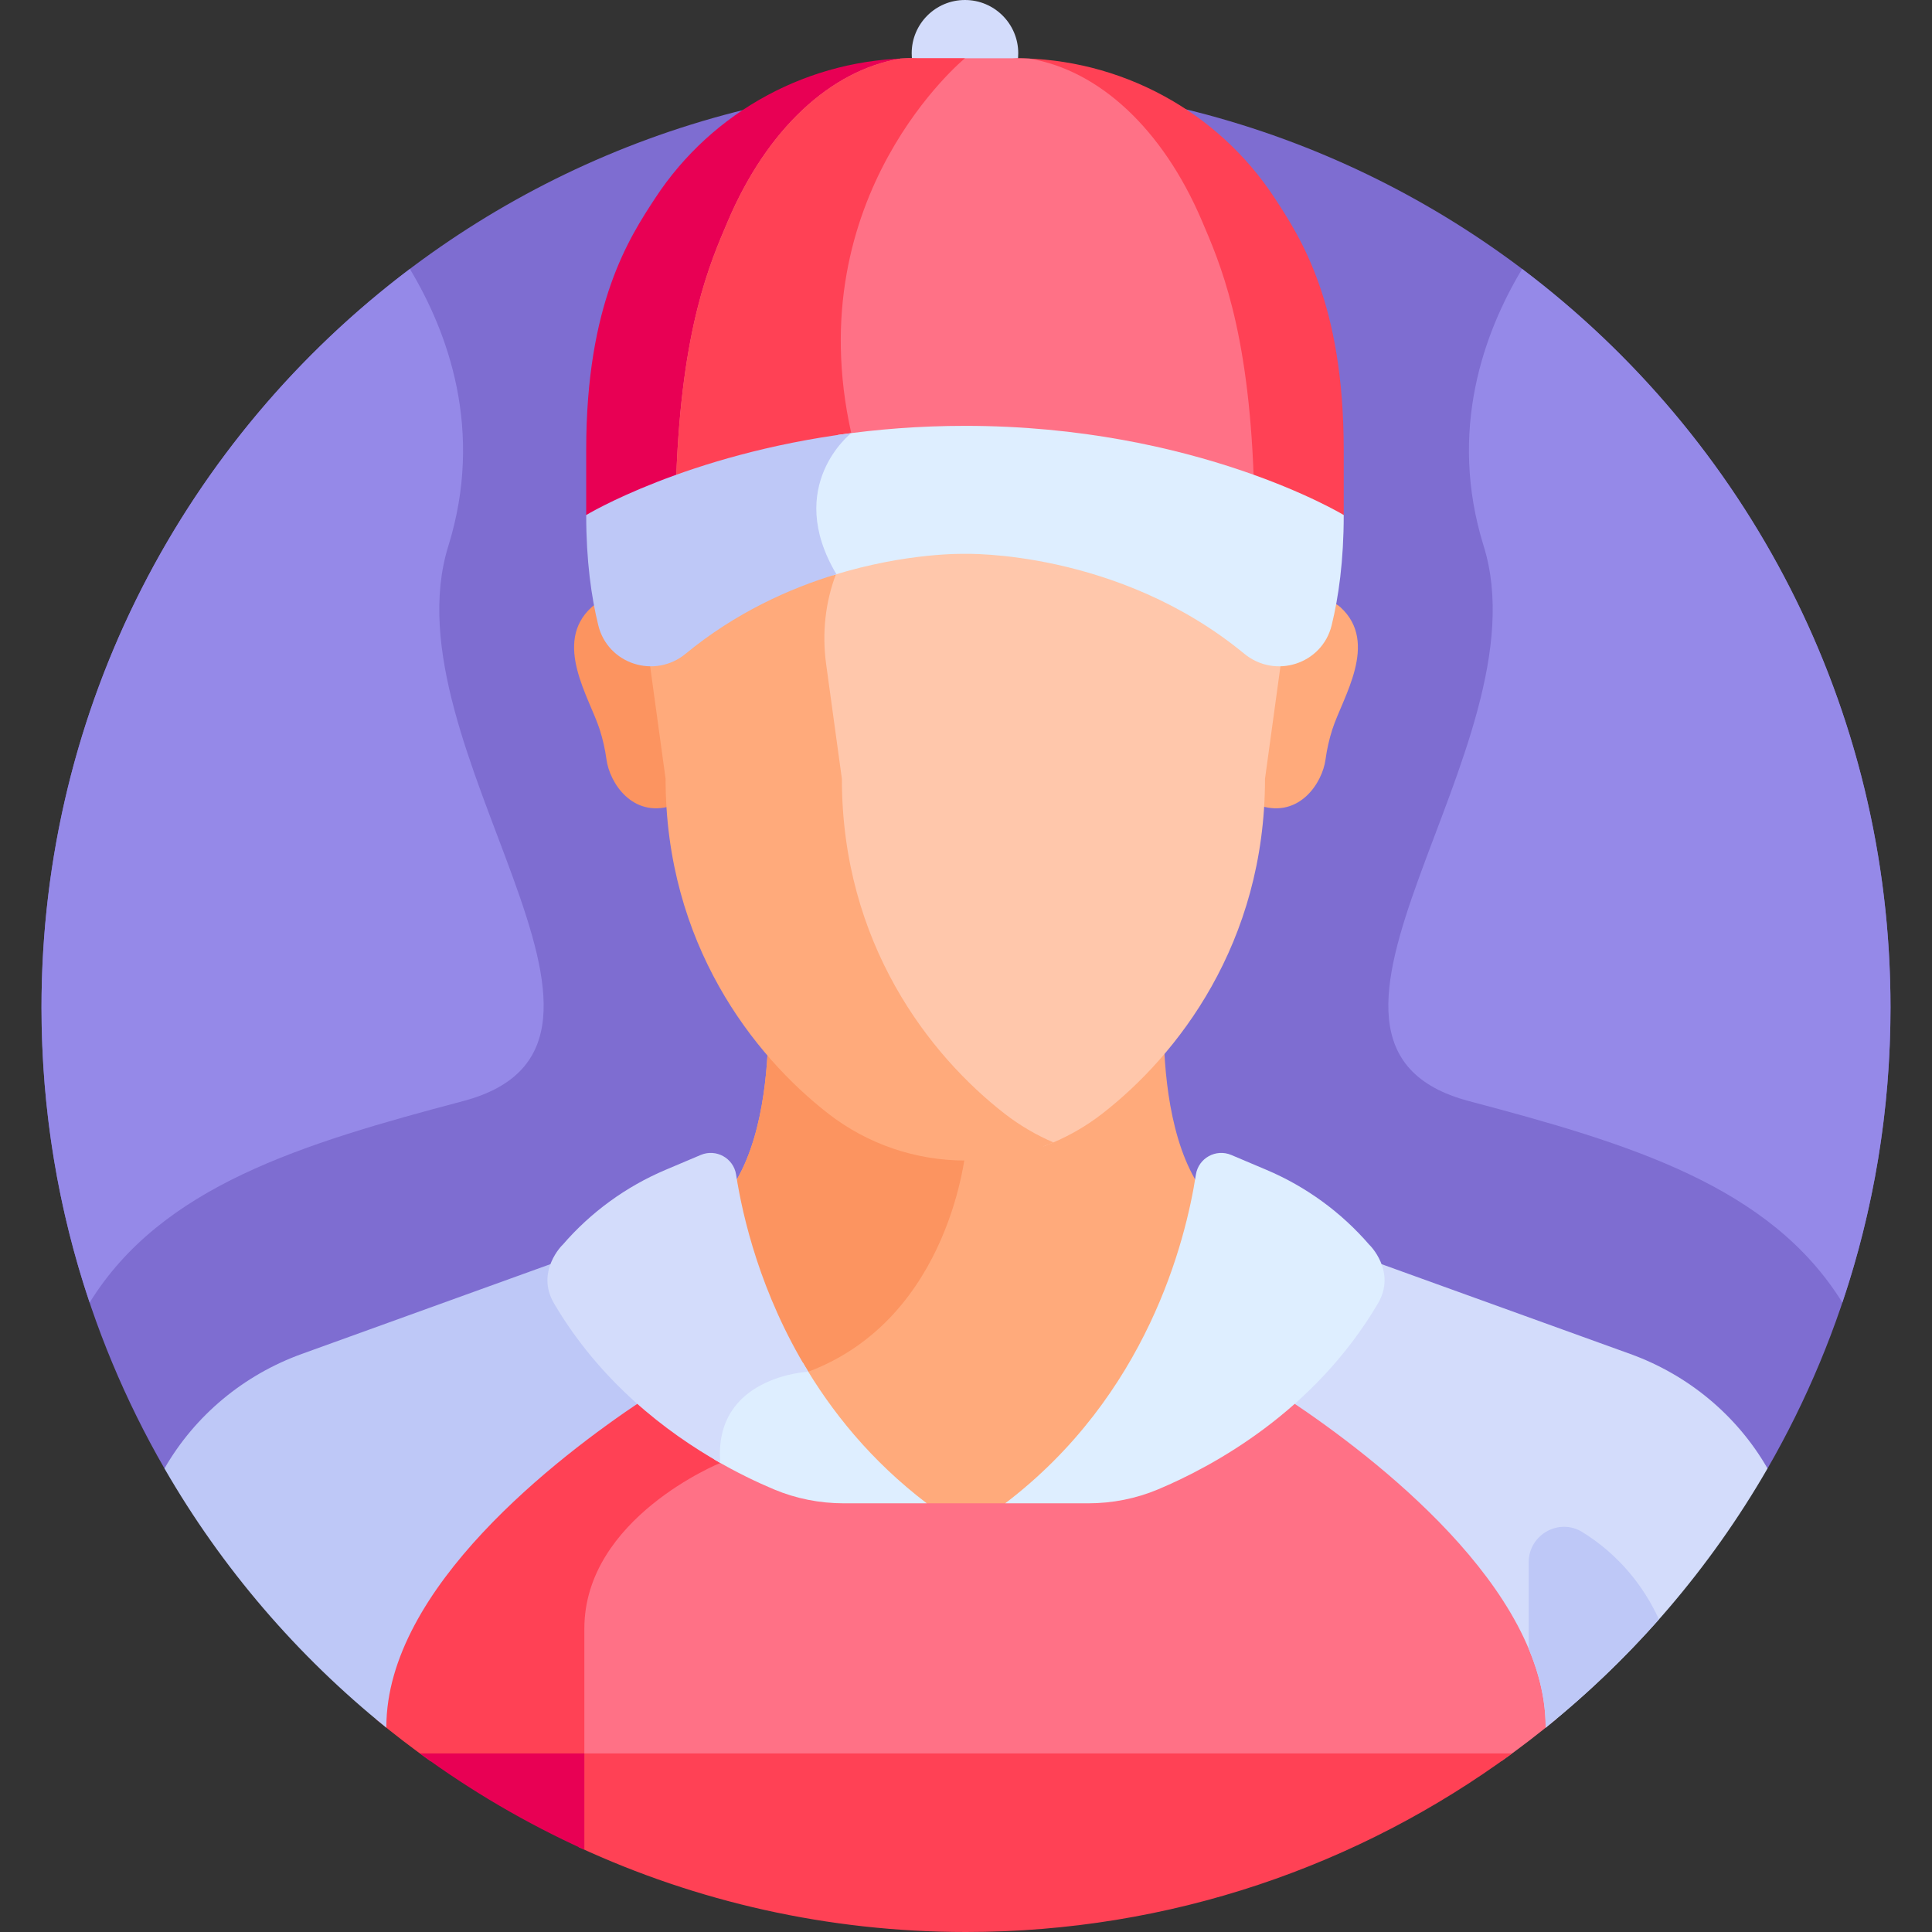 <svg id="Layer_1" enable-background="new 0 0 512 512" height="512" viewBox="0 0 512 512" width="512" xmlns="http://www.w3.org/2000/svg"><rect x="0" y="0" width="512" height="512" fill="#333333" stroke="none"/><g><path d="m468.415 389.164c20.727-35.961 32.587-77.678 32.587-122.166 0-135.311-109.691-245.002-245.002-245.002s-245.002 109.691-245.002 245.002c0 44.488 11.86 86.205 32.587 122.166z" fill="#7e6dd1"/><path d="m333.734 322.239c-3.969-1.158-7.996-2.212-12.091-3.157-10.152-10.152-12.726-29.399-13.189-42.865-5.298 6.171-10.858 11.333-16.171 15.458-10.352 8.039-23.125 12.405-36.281 12.405s-25.93-4.366-36.281-12.405c-5.313-4.126-10.874-9.288-16.172-15.458-.464 13.466-3.037 32.713-13.19 42.865-4.214.972-8.354 2.059-12.434 3.257 11.492 29.025 36.289 76.77 77.888 87.276-.002-.001 56.09-27.22 77.921-87.376z" fill="#ffaa7b"/><path d="m219.719 291.674c-5.313-4.126-10.874-9.288-16.172-15.458-.464 13.466-3.037 32.713-13.19 42.865-.646.149-1.285.31-1.927.464.204 25.649 5.161 51.754 25.771 43.98 38.152-14.39 41.799-59.446 41.799-59.446-13.156 0-25.93-4.366-36.281-12.405z" fill="#fc9460"/><path d="m355.256 160.945c-4.103-3.76-13.276-1.854-16.81.448.774 4.821.818 9.753.149 14.623l-4.17 30.372c0 2.448-.077 4.85-.219 7.211 10.169 3.067 16.22-6.062 17.071-12.327.366-2.697.965-5.355 1.796-7.949 2.705-8.447 12.464-22.957 2.183-32.378z" fill="#ffaa7b"/><path d="m156.744 160.945c4.103-3.76 13.276-1.854 16.81.448-.774 4.821-.818 9.753-.149 14.623l4.17 30.372c0 2.448.077 4.85.219 7.211-10.169 3.067-16.22-6.062-17.071-12.327-.366-2.697-.965-5.355-1.796-7.949-2.705-8.447-12.463-22.957-2.183-32.378z" fill="#fc9460"/><path d="m343.885 369.309c-13.616 12.583-28.181 20.062-37.546 23.998-5.661 2.379-11.695 3.585-17.935 3.585h-17.684l-4.325 1.5c-7.442 0-13.348 0-20.79 0l-4.325-1.5h-17.684c-6.24 0-12.274-1.206-17.936-3.585-4.483-1.884-10.164-4.592-16.355-8.272-.005.561-.012 1.122.016 1.701-2.628 1.175-9.966 4.724-17.394 10.754-12.147 9.863-18.568 21.664-18.568 34.125v35.061h244.607c4.955-3.53 9.782-7.228 14.454-11.108-1.952-36.313-45.12-70.375-68.535-86.259z" fill="#ff7186"/><path d="m154.859 431.614c0-29.333 36.027-43.919 36.027-43.919-.05-.61-.071-1.197-.084-1.777-7.119-4.108-15.014-9.531-22.618-16.547-23.387 15.856-66.627 49.944-68.511 86.273 4.643 3.852 9.438 7.525 14.361 11.031h40.826c-.001-11.512-.001-24.121-.001-35.061z" fill="#ff4155"/><path d="m153.358 464.675v24.828c31.221 14.432 65.986 22.497 102.642 22.497 54.149 0 104.185-17.58 144.74-47.325z" fill="#ff4155"/><path d="m154.859 464.675h-43.599c13.541 9.932 28.144 18.498 43.599 25.516 0-6.787 0-15.824 0-25.516z" fill="#e80054"/><path d="m432.026 358.81-67.829-24.496c1.248 2.519 2.099 6.246-.318 10.351-6.324 10.743-14.078 19.469-22.049 26.497 22.402 14.932 67.78 49.715 67.78 86.496v.193c23.589-19.01 43.59-42.292 58.804-68.688-8.099-14.096-21.049-24.813-36.388-30.353z" fill="#d3dcfb"/><path d="m148.12 344.665c-2.416-4.105-1.566-7.832-.318-10.351l-67.828 24.496c-15.339 5.54-28.289 16.257-36.389 30.354 15.214 26.396 35.215 49.677 58.804 68.688 0-.064 0-.13 0-.193 0-36.782 45.378-71.565 67.78-86.496-7.971-7.029-15.725-15.755-22.049-26.498z" fill="#bec8f7"/><path d="m212.701 361.009v1.147c-3.492.413-12.519 2.095-18.331 8.705-3.662 4.164-5.358 9.5-5.05 15.875-.016.007-.038.017-.054.025 5.973 3.498 11.446 6.094 15.813 7.929 5.861 2.464 12.159 3.703 18.517 3.703h22.01c-14.822-11.278-25.375-24.463-32.905-37.384z" fill="#deeeff"/><path d="m214.201 363.525c-12.671-20.689-17.395-41.061-19.126-52.239-.678-4.376-5.306-6.933-9.384-5.206l-9.317 3.945c-10.49 4.442-19.818 11.237-27.262 19.861.046-.1-7.292 7.032-2.284 15.539 12.262 20.832 29.801 34.181 44.058 42.269-1.889-23.001 23.313-24.168 23.315-24.169z" fill="#d3dcfb"/><path d="m316.924 311.287c-2.744 17.718-12.985 58.539-50.53 87.106h22.01c6.358 0 12.656-1.239 18.517-3.703 14.564-6.122 41.396-20.628 58.251-49.263 5.008-8.507-2.33-15.639-2.284-15.539-7.444-8.623-16.772-15.419-27.262-19.861l-9.317-3.945c-4.078-1.728-8.707.828-9.385 5.205z" fill="#deeeff"/><path d="m336.748 152.01c-.938-2.449-2.122-4.929-3.612-7.268-2.525-3.962-3.636-8.648-3.297-13.32.973-13.439.451-39.721-17.19-47.659-14.987-6.744-33.372-2.839-45.096 1.059-7.614 2.532-15.866 2.532-23.48 0-.989-.329-2.029-.657-3.106-.98-14.068 10.079-14.419 33.839-13.496 46.408.348 4.732-.817 9.466-3.375 13.479-1.474 2.313-2.653 4.76-3.596 7.183-3.059 7.859-3.951 16.383-2.805 24.729l4.257 31.006c0 44.576 23.795 74.874 44.036 90.592 3.305 2.566 6.863 4.741 10.589 6.551 5.548-2.073 10.788-4.97 15.519-8.643 19.831-15.4 43.145-45.085 43.145-88.759l4.17-30.372c1.108-8.097.265-16.366-2.663-24.006z" fill="#ffc7ab"/><g><path d="m266.252 295.147c-19.831-15.4-43.144-45.085-43.144-88.759l-4.171-30.379c-1.123-8.177-.249-16.529 2.749-24.229.924-2.374 2.079-4.772 3.523-7.038 2.506-3.932 3.647-8.569 3.307-13.206-.948-12.904-.536-37.859 15.285-46.803-11.735-3.869-29.951-7.664-44.825-.971-17.692 7.96-18.166 34.371-17.181 47.774.34 4.637-.801 9.274-3.307 13.206-1.444 2.266-2.6 4.664-3.524 7.038-2.997 7.7-3.871 16.052-2.748 24.229l4.171 30.379c0 43.674 23.314 73.359 43.144 88.759 10.351 8.038 23.125 12.404 36.281 12.404 8.091 0 16.034-1.657 23.361-4.798-4.588-1.967-8.936-4.511-12.921-7.606z" fill="#ffaa7b"/></g><path d="m403.38 71.276c-10.032 16.683-19.735 42.759-10.188 73.441 16.667 53.563-61.155 131.937-3.911 147.084 42.804 11.326 79.851 22.532 98.965 53.4 8.268-24.559 12.755-50.856 12.755-78.203.001-79.983-38.332-151.006-97.621-195.722z" fill="#9589e8"/><path d="m108.62 71.276c10.032 16.683 19.735 42.759 10.188 73.441-16.667 53.563 61.155 131.937 3.911 147.084-42.804 11.326-79.851 22.532-98.965 53.4-8.268-24.559-12.755-50.856-12.755-78.203-.001-79.983 38.332-151.006 97.621-195.722z" fill="#9589e8"/><path d="m420.927 407.037c-.508-.34-1.011-.666-1.509-.979-6.211-3.911-14.296.619-14.296 7.958v22.922c2.831 6.751 4.488 13.698 4.488 20.719v.193c10.801-8.704 20.839-18.314 30.02-28.698-4.025-8.845-10.4-16.566-18.703-22.115z" fill="#bec8f7"/><g><path d="m242.292 16.273h.957 24.955.957c.174 0 .346.006.52.007.108-.704.165-1.426.165-2.161 0-7.798-6.322-14.119-14.119-14.119-7.798 0-14.119 6.321-14.119 14.119 0 .735.056 1.456.164 2.161.173-.002.346-.007.52-.007z" fill="#d3dcfb"/><path d="m193.348 58.615c11.155-26.127 29.685-42.092 49.901-43.177-.361 0-.682 0-.957 0-27.657 0-53.474 13.908-68.638 37.037-6.9 10.525-18.303 27.94-18.303 66.731v17.282l.722.414c2.376-1.351 10.561-5.772 23.552-10.398 1.404-39.19 8.656-56.022 13.723-67.889z" fill="#e80054"/><path d="m337.799 52.476c-15.164-23.129-40.981-37.037-68.638-37.037-.304 0-.627 0-.957 0 20.216 1.085 38.746 17.049 49.901 43.177 5.067 11.868 12.319 28.7 13.722 67.889 12.992 4.626 21.177 9.047 23.552 10.398l.722-.414v-17.282c.001-38.791-11.402-56.206-18.302-66.731z" fill="#ff4155"/><path d="m255.727 113.688c32.718 0 59.05 6.7 76.521 12.965-1.427-40.024-8.996-57.045-13.759-68.202-10.339-24.215-27.154-39.822-45.668-42.922-1.216-.054-2.435-.091-3.66-.091-7.281 0-22.58 0-26.87 0-1.224 0-2.443.037-3.66.091-18.514 3.1-35.329 18.707-45.668 42.922-4.764 11.157-12.333 28.178-13.76 68.202 17.473-6.265 43.806-12.965 76.524-12.965z" fill="#ff7186"/><path d="m238.632 15.53c-18.514 3.1-35.329 18.707-45.668 42.921-4.764 11.157-12.333 28.179-13.76 68.202 11.564-4.146 27.03-8.472 45.64-10.931.463-.611.746-.944.746-.944-14.108-63.103 30.136-99.34 30.136-99.34-5.687 0-11.138 0-13.435 0-1.224 0-2.443.038-3.659.092z" fill="#ff4155"/><path d="m255.727 112.854c-12.129 0-23.375.923-33.623 2.401-4.769 5.929-11.612 18.912-1.383 37.207 19.646-6.128 35.006-5.686 35.006-5.686s40.447-1.171 74.029 26.477c8.182 6.736 20.612 2.756 23.143-7.535 1.833-7.454 3.203-17.086 3.203-29.229 0-.001-38.927-23.635-100.375-23.635z" fill="#deeeff"/><path d="m158.554 165.718c2.531 10.292 14.961 14.271 23.143 7.535 13.218-10.883 27.499-17.298 39.959-21.08-13.958-23.458 3.934-37.394 3.934-37.394-43.756 5.634-70.239 21.709-70.239 21.709 0 12.144 1.37 21.776 3.203 29.23z" fill="#bec8f7"/></g></g></svg>